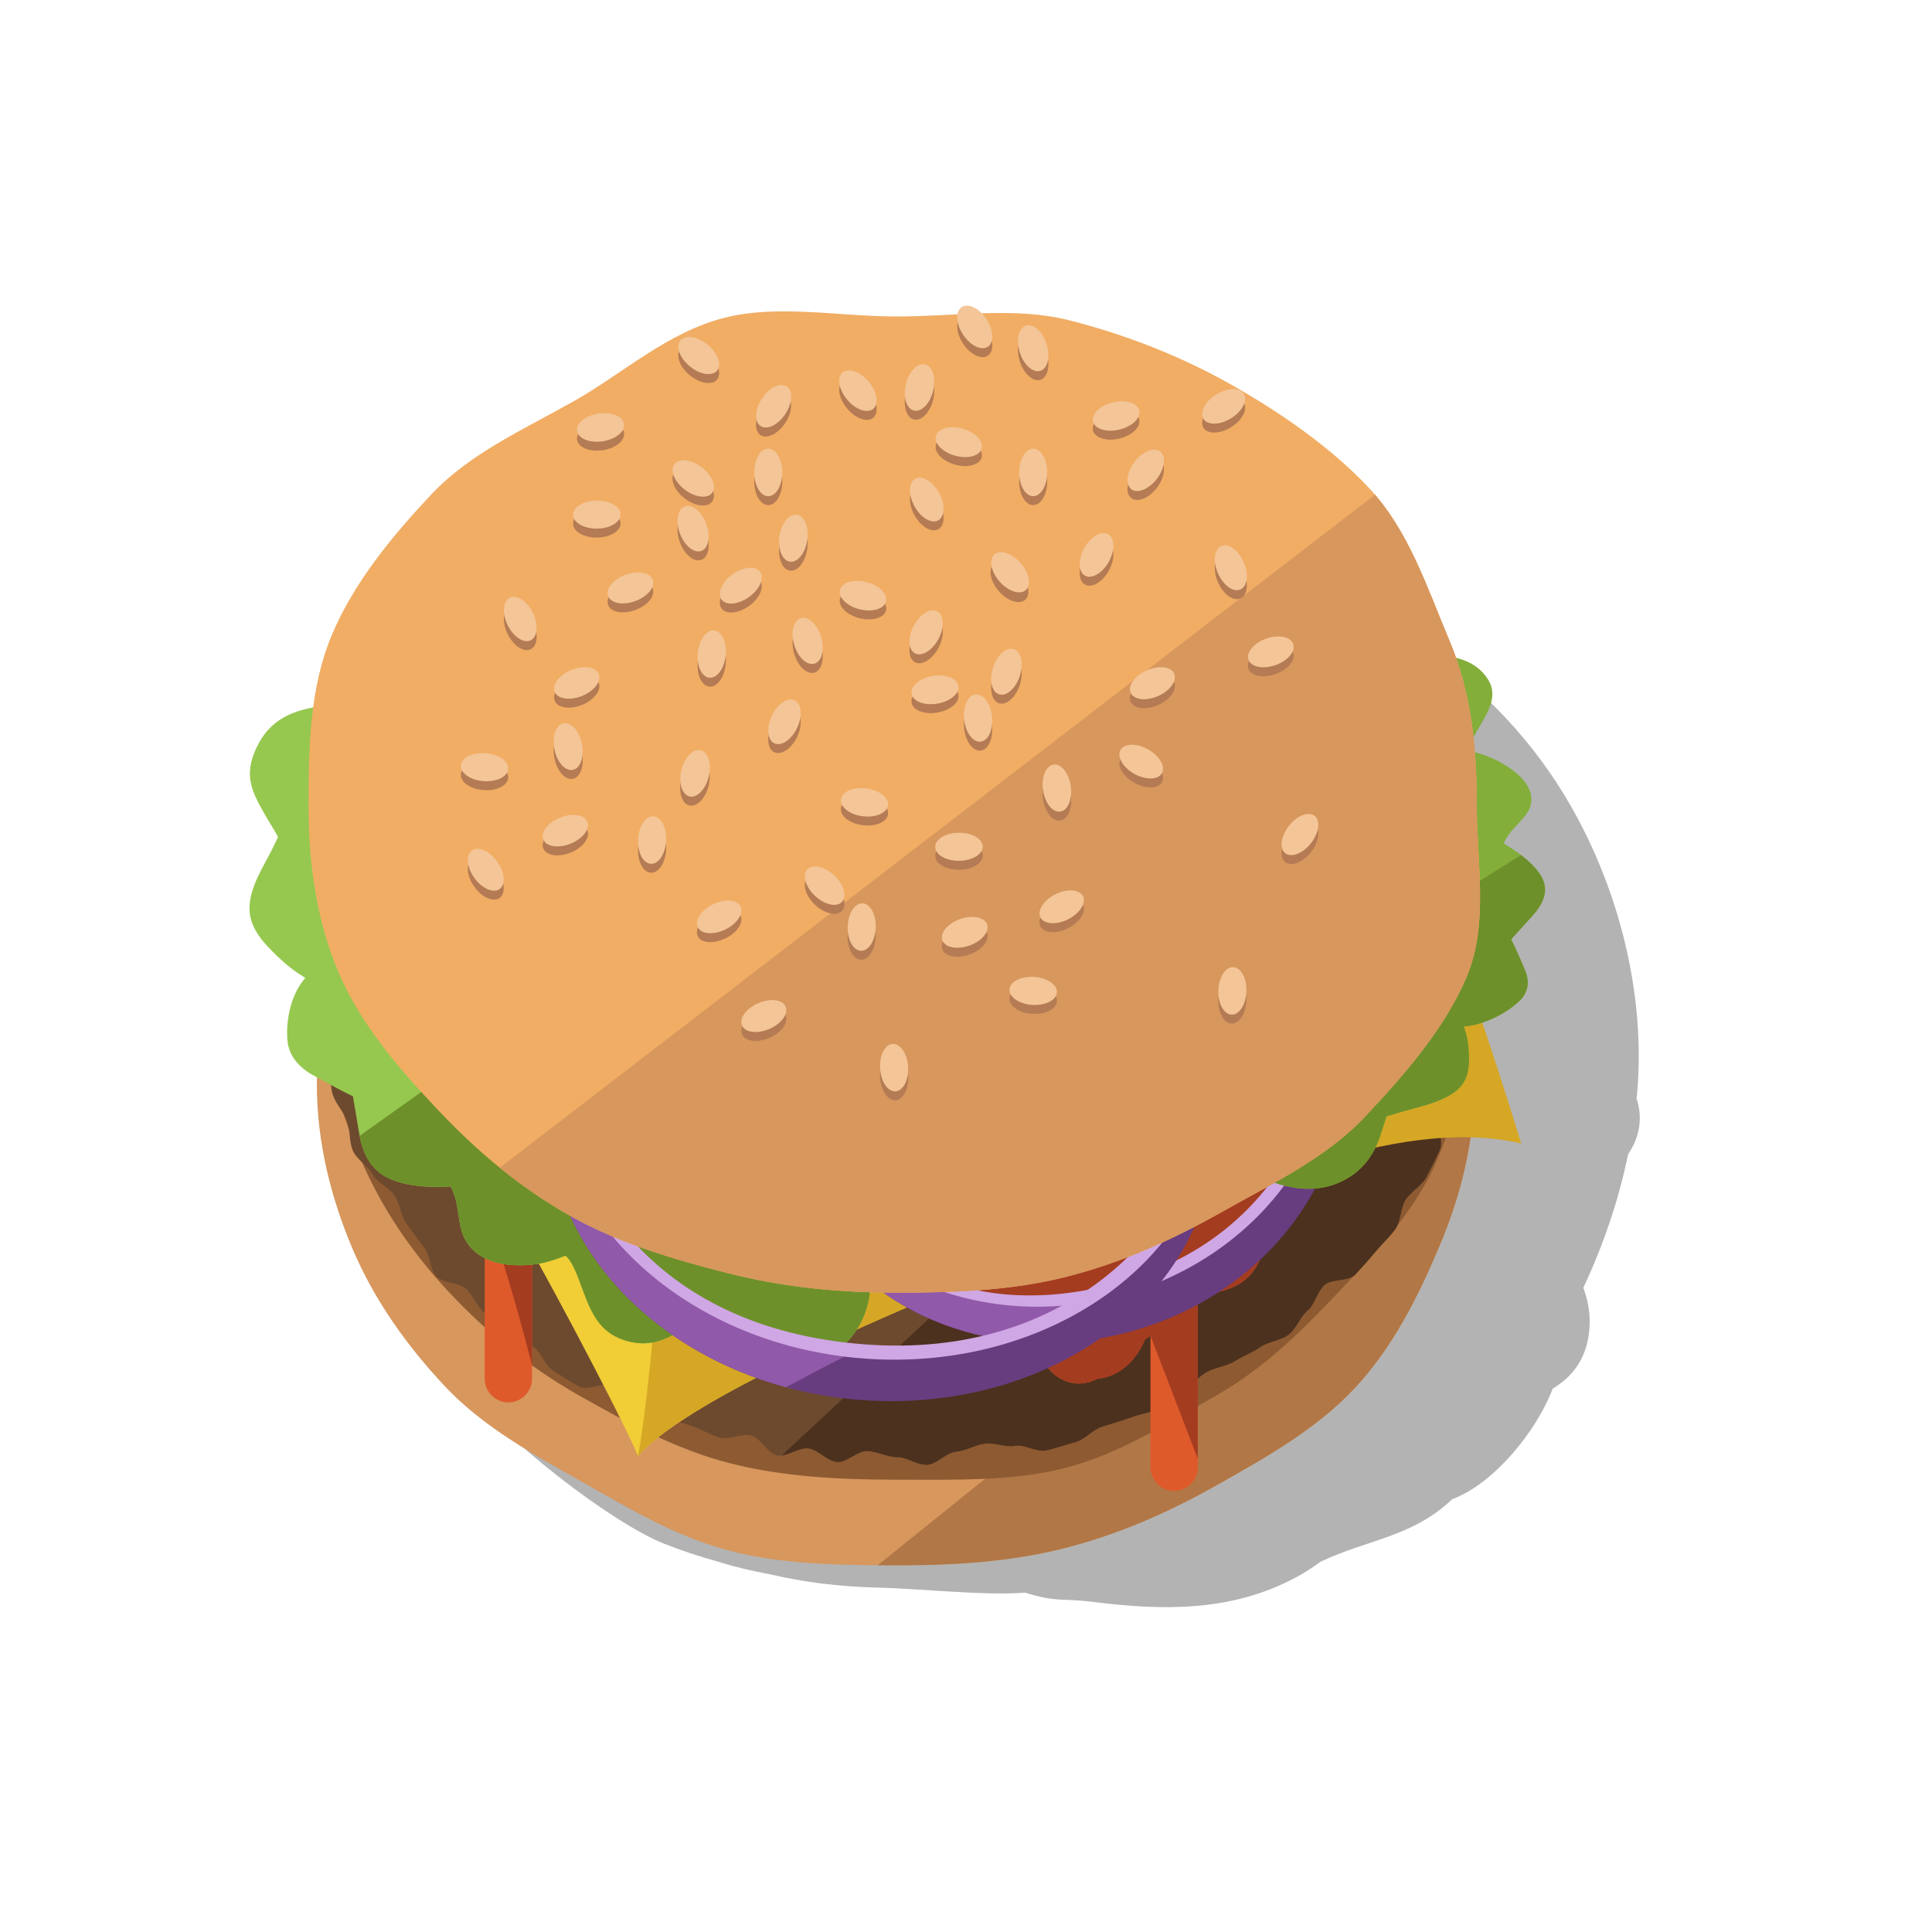 <?xml version="1.0" encoding="utf-8"?>
<!-- Generator: Adobe Illustrator 16.0.0, SVG Export Plug-In . SVG Version: 6.00 Build 0)  -->
<!DOCTYPE svg PUBLIC "-//W3C//DTD SVG 1.1//EN" "http://www.w3.org/Graphics/SVG/1.1/DTD/svg11.dtd">
<svg version="1.1" id="Ebene_1" xmlns="http://www.w3.org/2000/svg" xmlns:xlink="http://www.w3.org/1999/xlink" x="0px" y="0px"
	 width="450px" height="450px" viewBox="0 0 450 450" enable-background="new 0 0 450 450" xml:space="preserve">
<g>
	<path opacity="0.3" d="M381.327,254.525c2.242-25.719-5.908-53.507-20.173-74.319c-9.926-14.486-24.553-28.002-40.34-34.79
		c-5.854-2.518-13.119-4.829-19.303-2.197c-6.81-2.193-14.107-2.544-20.889-0.028c-6.125,2.27-10.572,9.715-8.078,16.623
		c4.316,11.952,12.715,20.475,21.098,29.31c4.168,4.396,5.76,6.135,8.707,11.204c0.539,0.927,1.063,1.928,1.574,2.958
		c-0.375,0.743-0.693,1.519-0.949,2.325c-10.053,32.037-22.096,64.861-47.336,86.229c-14.23,12.046-28.473,18.904-46.171,23.157
		c-4.591,1.103-6.492,1.428-10.521,2.086c-4.238,0.692-8.498,1.252-12.752,1.793c-8.881,1.129-17.779,2.095-26.645,3.344
		c-4.385,0.618-7.688,3-9.658,6.143c-0.506-0.325-1.004-0.658-1.502-0.992c-0.098-0.066-0.164-0.11-0.246-0.165
		c-0.131-0.116-0.301-0.265-0.558-0.479c-0.778-0.65-1.499-1.372-2.214-2.097c-0.176-0.201-0.307-0.346-0.413-0.463
		c-0.157-0.232-0.327-0.453-0.474-0.691c-3.861-5.945-11.359-8.07-17.234-4.092c-5.566,3.768-21.99-1.828-18.113,4.134
		c7.4,11.392,33.607,31.302,45.416,35.989c4.166,1.655,8.436,3.056,12.76,4.258c3.875,1.221,7.852,2.146,11.88,2.887
		c8.181,1.923,16.581,2.936,25.187,3.123c8.892,0.194,25.506,1.943,34.377,1.182c7.738,2.371,8.234,1.203,15.66,2.137
		c16.459,2.07,32.365,2.381,47.463-5.705c1.98-1.061,3.873-2.297,5.705-3.644c11.153-5.26,21.385-5.722,30.648-14.548
		c9.766-3.602,19.758-15.983,23.414-25.771c3.965-2.324,7.084-5.958,8.158-11.146c0.906-4.374,0.42-8.526-1.018-12.341
		c4.693-9.967,8.245-20.45,10.434-31.122c2.84-4.046,3.385-8.88,1.959-12.944C381.227,255.422,381.287,254.974,381.327,254.525z"/>
	<path fill="#D7975D" d="M73.805,252.641c0-13.312,4.102-25.868,9.117-37.731c4.996-11.821,13.033-21.739,22.127-31.379
		c8.689-9.211,18.841-16.55,30.482-23.108c11.007-6.2,21.597-14.901,34.573-18.167c12.229-3.078,25.669-2.303,39.087-2.303
		s26.227,1.736,38.454,4.813c12.977,3.266,25.286,7.525,36.294,13.726c11.641,6.558,21.064,15.489,29.753,24.701
		c9.094,9.641,18.126,19.325,23.122,31.147c5.014,11.863,6.607,24.99,6.607,38.302s-3.152,25.78-8.166,37.645
		c-4.997,11.821-10.875,23.669-19.969,33.31c-8.689,9.213-20.205,15.754-31.848,22.313c-11.006,6.2-22.781,11.484-35.758,14.75
		c-12.229,3.077-25.071,3.928-38.49,3.928c-13.418,0-26.434-0.158-38.662-3.235c-12.979-3.267-24.107-10.078-35.115-16.279
		c-11.641-6.559-22.996-12.861-31.686-22.073c-9.092-9.641-16.678-20.438-21.674-32.26
		C77.039,278.875,73.805,265.953,73.805,252.641z"/>
	<g>
		<defs>
			<polygon id="SVGID_1_" points="256.151,322.921 373.959,194.622 329.063,335.198 265.809,365.856 162.981,378.802 
				186.789,378.802 			"/>
		</defs>
		<clipPath id="SVGID_2_">
			<use xlink:href="#SVGID_1_"  overflow="visible"/>
		</clipPath>
		<path clip-path="url(#SVGID_2_)" fill="#B17746" d="M73.805,252.641c0-13.312,4.102-25.868,9.117-37.731
			c4.996-11.821,13.033-21.739,22.127-31.379c8.689-9.211,18.841-16.55,30.482-23.108c11.007-6.2,21.597-14.901,34.573-18.167
			c12.229-3.078,25.669-2.303,39.087-2.303s26.227,1.736,38.454,4.813c12.977,3.266,25.286,7.525,36.294,13.726
			c11.641,6.558,21.064,15.489,29.753,24.701c9.094,9.641,18.126,19.325,23.122,31.147c5.014,11.863,6.607,24.99,6.607,38.302
			s-3.152,25.78-8.166,37.645c-4.997,11.821-10.875,23.669-19.969,33.31c-8.689,9.213-20.205,15.754-31.848,22.313
			c-11.006,6.2-22.781,11.484-35.758,14.75c-12.229,3.077-25.071,3.928-38.49,3.928c-13.418,0-26.434-0.158-38.662-3.235
			c-12.979-3.267-24.107-10.078-35.115-16.279c-11.641-6.559-22.996-12.861-31.686-22.073c-9.092-9.641-16.678-20.438-21.674-32.26
			C77.039,278.875,73.805,265.953,73.805,252.641z"/>
	</g>
	<path fill="#8D5A32" d="M75.35,232.131c0-13.234,3.402-25.567,8.387-37.361c4.969-11.752,11.511-22.797,20.55-32.381
		c8.639-9.158,18.071-18.536,29.646-25.056c10.943-6.165,23.524-10.518,36.426-13.765c12.158-3.06,25.223-4.09,38.563-4.09
		s26.201,1.835,38.357,4.895c12.902,3.247,26.049,6.152,36.992,12.317c11.574,6.52,20.65,16.536,29.287,25.694
		c9.041,9.584,16.457,20.262,21.424,32.015c4.984,11.795,7.023,24.5,7.023,37.733c0,13.234-2.129,25.902-7.113,37.697
		c-4.967,11.752-13.705,21.135-22.744,30.719c-8.639,9.158-17.621,18.166-29.195,24.686c-10.941,6.165-22.244,13.5-35.146,16.746
		c-12.158,3.06-25.545,2.672-38.885,2.672s-26.453-0.7-38.611-3.76c-12.902-3.246-24.391-9.646-35.334-15.811
		c-11.574-6.52-21.441-14.621-30.078-23.779c-9.041-9.585-16.135-20.078-21.104-31.832C78.809,257.675,75.35,245.365,75.35,232.131z
		"/>
	<g>
		<path fill="#6D4A2E" d="M74.948,227.011c0-2.322,1.291-4.557,1.457-6.845c0.166-2.313-2.285-4.928-1.954-7.201
			c0.333-2.291,1.808-4.457,2.302-6.703c0.496-2.259,3.379-3.86,4.033-6.069c0.656-2.214-0.955-5.151-0.146-7.312
			s0.591-4.85,1.548-6.952c0.955-2.097,3.918-3.27,5.015-5.305c1.093-2.026,3.308-3.347,4.538-5.307
			c1.221-1.949,2.705-3.614,4.057-5.494c1.342-1.867,1.379-4.678,2.844-6.472c1.453-1.78,1.773-4.621,3.344-6.325
			c1.557-1.69,5.391-1.175,7.059-2.786c1.65-1.597,2.627-3.866,4.381-5.382c1.738-1.501,4.381-1.809,6.216-3.227
			c1.817-1.404,1.671-5.49,3.577-6.809c1.889-1.306,4.289-1.953,6.262-3.172c1.953-1.207,4.586-1.278,6.618-2.396
			c2.012-1.107,4.243-1.729,6.327-2.745c2.064-1.006,4.012-2.19,6.143-3.105c2.109-0.905,4.121-2.007,6.295-2.819
			c2.148-0.804,4.111-2.164,6.318-2.874c2.186-0.702,4.707-0.24,6.945-0.848c2.215-0.601,4.287-1.699,6.551-2.204
			c2.24-0.5,4.204-2.533,6.488-2.936c2.262-0.398,4.887,1.489,7.188,1.188c2.275-0.298,4.383-2.136,6.695-2.335
			c2.287-0.198,4.602-0.562,6.921-0.662c2.292-0.098,4.63,2.134,6.952,2.134c2.321,0,4.59-0.648,6.881-0.55
			c2.32,0.1,4.783-2.056,7.07-1.858c2.313,0.2,4.746-0.141,7.021,0.157c2.301,0.301,4.359,2.429,6.621,2.828
			c2.285,0.403,4.787-0.169,7.029,0.331c2.264,0.505,4.742,0.402,6.957,1.003c2.24,0.607,4.162,2.465,6.349,3.167
			c2.208,0.709,3.911,2.841,6.062,3.645c2.174,0.812,4.297,1.626,6.407,2.532c2.132,0.915,4.2,1.86,6.265,2.866
			c2.084,1.017,4.711,0.96,6.722,2.067c2.032,1.118,3.293,3.522,5.245,4.729c1.975,1.219,5.42,0.213,7.309,1.52
			c1.907,1.319,3.758,2.86,5.574,4.264c1.834,1.418,1.615,5.344,3.352,6.845c1.756,1.516,4.584,1.793,6.234,3.39
			c1.666,1.611,3.132,3.418,4.689,5.107c1.568,1.704,2.827,3.657,4.281,5.438c1.465,1.793,4.215,2.635,5.557,4.501
			c1.352,1.879,1.563,4.572,2.783,6.521c1.229,1.959,3.061,3.595,4.156,5.621c1.095,2.034,1.975,4.228,2.928,6.325
			c0.958,2.102,1.965,4.232,2.773,6.392s-1.066,5.173-0.412,7.388c0.655,2.208,5.18,3.428,5.677,5.686
			c0.493,2.247,0.655,4.704,0.987,6.995c0.331,2.273-1.04,4.813-0.875,7.126c0.166,2.288-1.619,4.604-1.619,6.926
			c0,2.323,0.83,4.57,0.664,6.859c-0.166,2.313,0.627,4.699,0.295,6.973c-0.332,2.291,0.937,4.948,0.441,7.195
			c-0.495,2.259-1.955,4.378-2.609,6.587c-0.655,2.214-3.412,3.727-4.221,5.887c-0.807,2.16,0.759,5.327-0.199,7.429
			c-0.955,2.097-2.035,4.259-3.13,6.292c-1.094,2.027-3.601,3.301-4.829,5.262c-1.223,1.949-1.029,4.935-2.38,6.814
			c-1.343,1.866-3.188,3.488-4.653,5.281c-1.455,1.779-3.057,3.557-4.627,5.26c-1.557,1.689-5.623,0.918-7.289,2.529
			c-1.65,1.597-2.131,4.393-3.885,5.908c-1.738,1.501-2.57,4.168-4.403,5.586c-1.817,1.404-4.608,1.537-6.515,2.855
			c-1.887,1.307-4.082,2.113-6.053,3.332c-1.953,1.207-4.445,1.375-6.477,2.494c-2.012,1.106-3.451,3.197-5.535,4.213
			c-2.064,1.007-3.482,3.461-5.613,4.375c-2.109,0.905-4.49,1.242-6.664,2.054c-2.15,0.804-4.398,1.396-6.605,2.106
			c-2.186,0.701-3.961,2.988-6.199,3.596c-2.216,0.601-4.48,1.424-6.744,1.928c-2.24,0.5-5.025-1.471-7.311-1.068
			c-2.26,0.398-4.727-0.809-7.027-0.508c-2.275,0.299-4.385,1.678-6.695,1.877c-2.287,0.199-4.443,2.942-6.762,3.042
			c-2.293,0.099-4.676-1.788-6.998-1.788s-4.566-1.316-6.859-1.414c-2.318-0.1-4.816,2.747-7.104,2.549
			c-2.313-0.199-4.359-2.861-6.635-3.159c-2.302-0.301-5.02,2.044-7.279,1.646c-2.285-0.403-3.896-4.17-6.137-4.67
			c-2.264-0.505-5.023,1.119-7.238,0.518c-2.24-0.607-4.254-1.99-6.439-2.693c-2.209-0.709-4.424-1.367-6.575-2.171
			c-2.173-0.812-4.817-0.508-6.927-1.413c-2.131-0.914-2.86-4.831-4.924-5.838c-2.086-1.016-5.908,1.341-7.919,0.234
			c-2.032-1.119-4.03-2.459-5.983-3.666c-1.973-1.219-2.76-4.301-4.646-5.606c-1.908-1.319-2.787-3.921-4.604-5.325
			c-1.835-1.419-5.058-1.055-6.796-2.557c-1.754-1.516-2.596-3.995-4.246-5.592c-1.666-1.611-5.408-1.232-6.965-2.922
			c-1.57-1.704-1.391-4.985-2.846-6.766c-1.465-1.793-2.767-3.682-4.109-5.548c-1.352-1.88-1.49-4.488-2.713-6.437
			c-1.229-1.961-4.047-2.936-5.139-4.962c-1.098-2.034-3.662-3.42-4.616-5.517c-0.958-2.102-0.589-4.845-1.397-7.004
			c-0.809-2.16-2.709-4.043-3.365-6.256c-0.653-2.209-0.244-4.789-0.741-7.047c-0.493-2.246-0.405-4.64-0.737-6.932
			c-0.33-2.272,0.914-4.688,0.748-7.001C76.563,231.547,74.948,229.334,74.948,227.011z"/>
		<path fill="#4C311E" d="M182.084,339.01c2.021-0.256,4.279-1.909,6.238-1.653c2.275,0.298,4.322,2.96,6.635,3.159
			c2.287,0.198,4.785-2.648,7.104-2.549c2.293,0.098,4.537,1.414,6.859,1.414s4.705,1.887,6.998,1.788
			c2.318-0.1,4.475-2.843,6.762-3.042c2.311-0.199,4.42-1.578,6.695-1.877c2.301-0.301,4.768,0.906,7.027,0.508
			c2.285-0.402,5.07,1.568,7.311,1.068c2.264-0.504,4.528-1.327,6.744-1.928c2.238-0.607,4.014-2.895,6.199-3.596
			c2.207-0.711,4.455-1.303,6.605-2.106c2.174-0.812,4.555-1.148,6.664-2.054c2.131-0.914,3.549-3.368,5.613-4.375
			c2.084-1.016,3.523-3.106,5.535-4.213c2.031-1.119,4.523-1.287,6.477-2.494c1.971-1.219,4.166-2.025,6.053-3.332
			c1.906-1.318,4.697-1.451,6.515-2.855c1.833-1.418,2.665-4.085,4.403-5.586c1.754-1.516,2.234-4.312,3.885-5.908
			c1.666-1.611,5.732-0.84,7.289-2.529c1.57-1.703,3.172-3.48,4.627-5.26c1.465-1.793,3.311-3.415,4.653-5.281
			c1.351-1.88,1.157-4.865,2.38-6.814c1.229-1.961,3.735-3.234,4.829-5.262c1.095-2.033,2.175-4.195,3.13-6.292
			c0.958-2.102-0.607-5.269,0.199-7.429c0.809-2.16,3.565-3.673,4.221-5.887c0.654-2.209,2.114-4.328,2.609-6.587
			c0.495-2.247-0.773-4.904-0.441-7.195c0.332-2.273-0.461-4.66-0.295-6.973c0.166-2.289-0.664-4.536-0.664-6.859
			c0-2.322,1.785-4.638,1.619-6.926c-0.165-2.313,1.206-4.853,0.875-7.126c-0.332-2.291-0.494-4.748-0.987-6.995
			c-0.497-2.258-5.021-3.478-5.677-5.686c-0.398-1.356,0.146-3.011,0.446-4.587C294.692,234.29,220.039,303.668,182.084,339.01z"/>
	</g>
	<path fill="#F1CD36" d="M89.971,234.922c7.738,12.552,21.046,34.827,28.365,46.814c6.063,9.926,25.699,46.685,30.277,57.403
		c18.893-21.85,136.342-63.789,156.102-71.084c0,0,5.504-107.848-12.52-117.445"/>
	<path fill="#D5A725" d="M155.168,227.517c7.738,12.553-10.598,5.724-3.277,17.711c6.063,9.926,0,76.403-3.277,93.911
		c18.893-21.85,136.342-63.789,156.102-71.084c0,0,5.504-107.848-12.52-117.445"/>
	<path fill="#D5A725" d="M89.971,234.922c7.738,12.552,67.156-19.896,74.476-7.909c6.062,9.926,108.438,45.059,113.017,55.777
		c7.076-2.995,46.938-23.462,76.858-16.453c0,0-34.138-112.634-52.163-122.231"/>
	<path fill="#DF5A2B" d="M123.916,321.131c0,3.042-2.466,5.509-5.508,5.509l0,0c-3.043,0-5.508-2.467-5.508-5.509v-68.022
		c0-3.042,2.465-5.509,5.508-5.509l0,0c3.042,0,5.508,2.467,5.508,5.509V321.131z"/>
	<path fill="#A43C20" d="M117.332,294.517c2.393,7.747,4.574,15.592,6.584,23.462v-64.871c0-3.042-2.466-5.509-5.508-5.509
		c-3.043,0-5.508,2.467-5.508,5.509v25.891C114.231,284.208,115.744,289.372,117.332,294.517z"/>
	<g>
		<path fill="#DF5A2B" d="M293.733,275.072c-0.15-2.838-1.762-5.5-4.988-6.002c-2.36-0.367-4.689-0.475-6.967-0.332
			c-0.236-0.184-0.48-0.364-0.742-0.527c-0.043-0.027-0.088-0.049-0.133-0.075c-0.463-0.408-0.986-0.788-1.59-1.127
			c-6.141-3.451-13.32-0.865-17.557,4.176c-2.6,2.126-4.753,4.773-6.103,7.601c-0.642,0.065-1.276,0.118-1.937,0.208
			c-1.068,0.146-2.147,0.297-3.232,0.452c-1.406-0.925-3.008-1.562-4.732-1.798c-1.055-0.145-2.074-0.162-3.063-0.088
			c-2.115-4.377-9.203-6.357-12.549-0.891c-0.516,0.843-0.984,1.771-1.402,2.756c-3.348,1.155-6.43,3.072-8.766,5.514
			c-6.998,7.312-4.557,18.324,3.354,23.74c2.168,1.485,4.58,2.213,7.062,2.399c2.181,0.956,4.567,1.288,6.996,1.17
			c1.265,2.082,3.204,3.484,5.45,4.282c0.021,0.048,0.039,0.095,0.059,0.143c1.484,3.292,5.072,5.758,8.734,5.569
			c1.475-0.076,2.758-0.463,3.881-1.074c5.25-0.521,9.156-4.293,11.184-9.207c0.445-0.247,0.869-0.541,1.27-0.874v30.667
			c0,3.042,2.467,5.509,5.51,5.509c3.041,0,5.508-2.467,5.508-5.509v-39.086c0.021-0.004,0.043-0.006,0.064-0.011
			c1.287-0.274,2.576-0.83,3.801-1.582c2.105-0.353,4.107-1.05,5.701-1.969c3.213-1.853,5.353-5.472,5.914-9.249
			c0.244-0.422,0.48-0.851,0.688-1.311C297.379,283.577,296.614,278.283,293.733,275.072z"/>
		<path fill="#A43C20" d="M293.733,275.072c-0.15-2.838-1.762-5.5-4.988-6.002c-2.36-0.367-4.689-0.475-6.967-0.332
			c-0.236-0.184-0.48-0.364-0.742-0.527c-0.043-0.027-0.088-0.049-0.133-0.075c-0.463-0.408-0.986-0.788-1.59-1.127
			c-6.141-3.451-13.32-0.865-17.557,4.176c-2.6,2.126-4.753,4.773-6.103,7.601c-0.642,0.065-1.276,0.118-1.937,0.208
			c-1.068,0.146-2.147,0.297-3.232,0.452c-1.406-0.925-3.008-1.562-4.732-1.798c-1.055-0.145-2.074-0.162-3.063-0.088
			c-2.115-4.377-9.203-6.357-12.549-0.891c-0.516,0.843-0.984,1.771-1.402,2.756c-3.348,1.155-6.43,3.072-8.766,5.514
			c-6.998,7.312-4.557,18.324,3.354,23.74c2.168,1.485,4.58,2.213,7.062,2.399c2.181,0.956,4.567,1.288,6.996,1.17
			c1.265,2.082,3.204,3.484,5.45,4.282c0.021,0.048,0.039,0.095,0.059,0.143c1.484,3.292,5.072,5.758,8.734,5.569
			c1.475-0.076,2.758-0.463,3.881-1.074c5.25-0.521,9.156-4.293,11.184-9.207c0.445-0.247,0.869-0.541,1.27-0.874l11.018,28.688
			v-37.106c0.021-0.004,0.043-0.006,0.064-0.011c1.287-0.274,2.576-0.83,3.801-1.582c2.105-0.353,4.107-1.05,5.701-1.969
			c3.213-1.853,5.353-5.472,5.914-9.249c0.244-0.422,0.48-0.851,0.688-1.311C297.379,283.577,296.614,278.283,293.733,275.072z"/>
	</g>
	<g>
		<path fill="#683D7F" d="M260.787,301.239c-33.154,9.047-66.486-6.068-76.881-34.005c0.27,1.51,0.605,3.018,1.016,4.52
			c8.385,30.731,43.441,47.928,78.301,38.415c34.861-9.512,56.322-42.131,47.938-72.861c-0.41-1.503-0.887-2.972-1.422-4.409
			C314.975,262.243,293.942,292.193,260.787,301.239z"/>
		<path fill="#9159A9" d="M248.42,312.642c1.484-1.73,2.973-3.455,4.473-5.171c1.594-1.824,3.195-3.645,4.803-5.457
			c-32.113,7.321-63.717-7.711-73.789-34.78c0.27,1.51,0.605,3.018,1.016,4.52C192.115,298.115,218.936,314.517,248.42,312.642z"/>
		<path fill="#CFA7E4" d="M260.139,298.867c-40.982,11.183-68.137-12.123-78.533-40.06c0.27,1.509,0.607,3.017,1.018,4.521
			c8.385,30.729,43.439,47.925,78.3,38.412c34.86-9.511,56.323-42.131,47.938-72.859c-0.411-1.504-0.889-2.974-1.422-4.41
			C312.675,253.815,298.994,288.264,260.139,298.867z"/>
	</g>
	<g>
		<path fill="#96C84F" d="M203.959,286.015c-1.582-2.958-4.283-4.249-7.578-3.926c-0.684,0.066-1.368,0.078-2.055,0.067
			c-1.281-2.83-4.475-4.854-7.631-4.1c-1.92,0.458-3.855,0.693-5.798,0.765c-0.515-0.361-1.103-0.648-1.772-0.831
			c-5.805-1.576-11.699-2.775-17.547-4.173c-9.088-6.177-17.445-13.693-28.484-15.384c-0.996-0.916-1.955-1.856-2.857-2.835
			c-2.063-2.982-4.052-5.942-6.141-8.508c-1.148-1.408-2.613-2.132-4.135-2.335c-4.08-5.015-8.188-9.964-11.852-15.207
			c-2.496-4.539-4.893-9.172-7.732-13.455c-0.326-0.74-0.644-1.486-0.943-2.246c-5.652-14.329-3.955-30.244-9.838-44.553
			c-0.048-0.116-0.105-0.221-0.158-0.331c1.305-3.983,3.805-4.872-1.502-4.812c-9.42,0.106-22.033-1.209-27.537,8.727
			c-3.914,7.069-1.914,11.069,0.805,15.991c1.135,2.054,2.449,4.004,3.553,6.075c-0.274,0.519-1.063,2.256-1.297,2.724
			c-2.07,4.148-4.926,8.338-5.32,13.088c-0.43,5.169,3.268,8.923,6.699,12.199c1.992,1.903,3.918,3.384,6.259,4.812
			c0.009,0.006,0.015,0.01,0.022,0.015c-3.299,3.657-4.602,9.772-4.16,14.63c0.338,3.704,2.895,6.336,5.991,8.044
			c2.182,1.203,4.374,2.391,6.575,3.558c0.879,0.466,1.775,0.893,2.67,1.324c0.105,0.57,0.201,1.146,0.297,1.714
			c0.398,2.341,0.801,4.681,1.188,7.022c0.749,4.525,2.668,8.486,7.039,10.456c3.945,1.779,8.983,2.046,13.25,1.877
			c0.342-0.014,0.682-0.03,1.021-0.046c0.369,0.81,0.723,1.646,0.973,2.449c1.186,3.827,0.619,7.871,3.242,11.234
			c3.494,4.479,9.703,5.044,14.979,4.487c2.632-0.276,5.095-1.121,7.546-2.066c1.025,0.919,1.711,2.28,2.191,3.35
			c2.693,6.013,3.689,13.4,10.768,16.084c7.041,2.669,12.49-0.416,17.535-5.168c0.617-0.582,1.156-1.042,1.834-1.424
			c0.238-0.021,0.63,0,0.963,0.312c2.242,2.104,3.828,4.904,5.824,7.231c11.795,13.759,32.492,2.075,31.817-14.443
			c1.427-1.168,2.386-2.942,2.827-4.932C206.076,290.848,205.186,288.31,203.959,286.015z"/>
		<path fill="#83AE3A" d="M286.828,143.774c-0.904,2.368,0.121,4.364,2.674,5.767c0.531,0.291,1.022,0.613,1.5,0.948
			c-1.031,2.154-0.156,4.785,2.594,5.887c1.672,0.67,3.201,1.469,4.624,2.361c0.116,0.443,0.336,0.881,0.687,1.302
			c3.027,3.638,6.375,7.115,9.557,10.676c2.201,7.715,2.969,15.81,9.621,22.019c0.078,0.976,0.114,1.948,0.082,2.911
			c-0.584,2.612-1.201,5.175-1.48,7.572c-0.152,1.316,0.389,2.412,1.328,3.252c-0.547,4.683-1.029,9.344-2.025,13.953
			c-1.342,3.666-2.818,7.334-3.74,11.027c-0.275,0.56-0.563,1.118-0.871,1.673c-5.811,10.507-17.906,18.354-23.541,28.96
			c-0.043,0.086-0.074,0.17-0.113,0.256c-3.65,1.541-5.725,4.971-1.928,7.479c6.736,4.457,17.258,9.953,26.779,5.311
			c4.842-2.361,7.307-6.113,8.752-10.094c0.603-1.662,1.008-3.354,1.645-5.012c0.551-0.148,2.298-0.715,2.781-0.859
			c4.305-1.264,9.194-2.176,12.725-4.572c3.844-2.607,3.797-6.422,3.611-9.848c-0.106-1.991-0.455-3.719-1.134-5.618
			c-0.003-0.006-0.003-0.01-0.007-0.019c4.84-0.408,9.947-3.112,12.959-5.968c2.297-2.178,2.291-4.834,1.27-7.248
			c-0.719-1.698-1.459-3.395-2.217-5.086c-0.305-0.673-0.645-1.334-0.983-1.999c0.315-0.361,0.643-0.718,0.962-1.075
			c1.321-1.464,2.639-2.931,3.969-4.39c2.568-2.822,3.92-5.896,2.178-9.062c-1.572-2.86-4.955-5.418-8.09-7.371
			c-0.252-0.156-0.504-0.31-0.754-0.464c0.293-0.619,0.615-1.242,0.99-1.799c1.779-2.652,4.949-4.58,5.396-7.668
			c0.593-4.112-3.414-7.393-7.526-9.618c-2.053-1.11-4.374-1.831-6.755-2.491c-0.096-0.992,0.35-2.061,0.744-2.873
			c2.21-4.563,6.561-9.06,3.392-13.912c-3.155-4.826-9.122-5.757-15.946-5.588c-0.833,0.021-1.529,0.014-2.271-0.104
			c-0.181-0.102-0.446-0.301-0.468-0.63c-0.146-2.219,0.648-4.503,0.83-6.726c1.074-13.138-21.568-16.697-32.398-7.384
			c-1.81-0.047-3.701,0.459-5.377,1.33C288.639,140.131,287.531,141.937,286.828,143.774z"/>
		<path fill="#6E902A" d="M355.176,225.89c-0.719-1.698-1.459-3.395-2.217-5.086c-0.305-0.673-0.645-1.334-0.983-1.999
			c0.315-0.361,0.643-0.718,0.962-1.075c1.321-1.464,2.639-2.931,3.969-4.39c2.568-2.822,3.92-5.896,2.178-9.062
			c-1.025-1.863-2.819-3.595-4.812-5.118l-39.597,24.809c-0.92,2.487-1.803,4.978-2.428,7.48c-0.275,0.56-0.563,1.118-0.871,1.673
			c-5.811,10.507-17.906,18.354-23.541,28.96c-0.043,0.086-0.074,0.17-0.113,0.256c-3.65,1.541-5.725,4.971-1.928,7.479
			c6.736,4.457,17.258,9.953,26.779,5.311c4.842-2.361,7.307-6.113,8.752-10.094c0.603-1.662,1.008-3.354,1.645-5.012
			c0.551-0.148,2.298-0.715,2.781-0.859c4.305-1.264,9.194-2.176,12.725-4.572c3.844-2.607,3.797-6.422,3.611-9.848
			c-0.106-1.991-0.455-3.719-1.134-5.618c-0.003-0.006-0.003-0.01-0.007-0.019c4.84-0.408,9.947-3.112,12.959-5.968
			C356.203,230.961,356.198,228.304,355.176,225.89z"/>
		<path fill="#6E902A" d="M202.663,298.407c1.427-1.168,2.386-2.942,2.827-4.932c0.586-2.627-0.305-5.165-1.531-7.46
			c-1.582-2.958-4.283-4.249-7.578-3.926c-0.684,0.066-1.368,0.078-2.055,0.067c-1.281-2.83-4.475-4.854-7.631-4.1
			c-1.92,0.458-3.855,0.693-5.798,0.765c-0.515-0.361-1.103-0.648-1.772-0.831c-5.805-1.576-11.699-2.775-17.547-4.173
			c-9.088-6.177-17.445-13.693-28.484-15.384c-0.996-0.916-1.955-1.856-2.857-2.835c-2.063-2.982-4.052-5.942-6.141-8.508
			c-1.148-1.408-2.613-2.132-4.135-2.335c-1.021-1.255-2.043-2.505-3.061-3.758l-33.133,23.557c0.805,4.323,2.736,8.075,6.951,9.975
			c3.945,1.779,8.983,2.046,13.25,1.877c0.342-0.014,0.682-0.03,1.021-0.046c0.369,0.81,0.723,1.646,0.973,2.449
			c1.186,3.827,0.619,7.871,3.242,11.234c3.494,4.479,9.703,5.044,14.979,4.487c2.632-0.276,5.095-1.121,7.546-2.066
			c1.025,0.919,1.711,2.28,2.191,3.35c2.693,6.013,3.689,13.4,10.768,16.084c7.041,2.669,12.49-0.416,17.535-5.168
			c0.617-0.582,1.156-1.042,1.834-1.424c0.238-0.021,0.63,0,0.963,0.312c2.242,2.104,3.828,4.904,5.824,7.231
			C182.641,326.609,203.338,314.926,202.663,298.407z"/>
	</g>
	<g>
		<path fill="#683D7F" d="M201.34,315.857c-40.61-3.018-71.986-31.314-72.707-64.375c-0.289,1.676-0.502,3.377-0.629,5.098
			c-2.617,35.22,29.876,66.339,72.574,69.511c42.699,3.173,79.436-22.802,82.053-58.021c0.127-1.723,0.17-3.435,0.133-5.135
			C277.164,295.525,241.95,318.875,201.34,315.857z"/>
		<path fill="#9159A9" d="M183.059,323.11c2.334-1.248,4.674-2.488,7.02-3.716c2.496-1.306,4.996-2.602,7.502-3.891
			c-38.772-4.426-68.248-31.989-68.947-64.021c-0.289,1.676-0.502,3.377-0.629,5.098
			C125.758,286.792,149.352,313.986,183.059,323.11z"/>
		<path fill="#CFA7E4" d="M201.541,313.138c-50.199-3.729-71.471-38.256-72.191-71.314c-0.289,1.676-0.5,3.376-0.629,5.098
			c-2.616,35.219,29.877,66.337,72.576,69.511c42.699,3.173,79.434-22.802,82.052-58.021c0.128-1.723,0.169-3.436,0.132-5.135
			C277.881,285.867,249.133,316.674,201.541,313.138z"/>
	</g>
	<g>
		<path fill="#F1AD64" d="M343.973,187.396c0,13.638,2.801,27.919-2.337,40.073c-5.119,12.109-14.534,22.905-23.849,32.782
			c-8.9,9.438-21.248,15.311-33.174,22.029c-11.275,6.352-23.123,11.805-36.418,15.15c-12.529,3.154-25.527,3.66-39.275,3.66
			s-26.543-1.314-39.071-4.467c-13.296-3.346-25.839-7.117-37.115-13.469c-11.927-6.721-21.886-15.256-30.787-24.693
			c-9.317-9.877-18.024-19.981-23.144-32.093c-5.137-12.155-6.949-25.335-6.949-38.973s0.338-27.442,5.475-39.596
			c5.119-12.111,13.937-22.881,23.254-32.758c8.9-9.438,21.215-14.925,33.143-21.644c11.275-6.352,21.778-16.05,35.074-19.396
			c12.529-3.153,26.373-0.289,40.121-0.289c13.746,0,27.449-2.302,39.979,0.851c13.295,3.346,26.207,8.456,37.484,14.808
			c11.926,6.719,23.516,14.777,32.418,24.215c9.314,9.877,13.622,23.356,18.742,35.468
			C342.681,161.208,343.973,173.758,343.973,187.396z"/>
		<g>
			<g>
				<defs>
					<path id="SVGID_3_" d="M98.41,285.844L342.976,97.766c0,0,50.111,175.374-41.308,205.649
						c-83.064,27.51-143.676,41.27-143.676,41.27"/>
				</defs>
				<clipPath id="SVGID_4_">
					<use xlink:href="#SVGID_3_"  overflow="visible"/>
				</clipPath>
				<path clip-path="url(#SVGID_4_)" fill="#D7975D" d="M343.973,187.396c0,13.638,2.801,27.919-2.337,40.073
					c-5.119,12.109-14.534,22.905-23.849,32.782c-8.9,9.438-21.248,15.311-33.174,22.029c-11.275,6.352-23.123,11.805-36.418,15.15
					c-12.529,3.154-25.527,3.66-39.275,3.66s-26.543-1.314-39.071-4.467c-13.296-3.346-25.839-7.117-37.115-13.469
					c-11.927-6.721-21.886-15.256-30.787-24.693c-9.317-9.877-18.024-19.981-23.144-32.093c-5.137-12.155-6.949-25.335-6.949-38.973
					s0.338-27.442,5.475-39.596c5.119-12.111,13.937-22.881,23.254-32.758c8.9-9.438,21.215-14.925,33.143-21.644
					c11.275-6.352,21.778-16.05,35.074-19.396c12.529-3.153,26.373-0.289,40.121-0.289c13.746,0,27.449-2.302,39.979,0.851
					c13.295,3.346,26.207,8.456,37.484,14.808c11.926,6.719,23.516,14.777,32.418,24.215c9.314,9.877,13.622,23.356,18.742,35.468
					C342.681,161.208,343.973,173.758,343.973,187.396z"/>
			</g>
		</g>
		<g>
			<path fill="#B47B54" d="M145.723,135.946c2.869-1.046,5.697-0.52,6.318,1.176c0.617,1.697-1.207,3.92-4.08,4.967
				c-2.867,1.046-5.697,0.519-6.314-1.177C141.026,139.215,142.854,136.991,145.723,135.946z"/>
			
				<ellipse transform="matrix(-0.898 0.44 -0.44 -0.898 294.352 224.192)" fill="#B47B54" cx="121.211" cy="146.187" rx="3.271" ry="5.532"/>
			<path fill="#B47B54" d="M164.498,124.069c1.07,2.863,0.564,5.694-1.125,6.325c-1.695,0.632-3.93-1.175-5-4.038
				c-1.069-2.861-0.564-5.693,1.127-6.325C161.19,119.399,163.429,121.207,164.498,124.069z"/>
			
				<ellipse transform="matrix(0.607 -0.795 0.795 0.607 -26.809 172.902)" fill="#B47B54" cx="161.436" cy="113.56" rx="3.269" ry="5.531"/>
			<ellipse fill="#B47B54" cx="178.94" cy="112.121" rx="3.27" ry="5.532"/>
			<path fill="#B47B54" d="M202.324,90.964c1.973,2.335,2.451,5.171,1.07,6.336c-1.375,1.165-4.094,0.217-6.064-2.119
				c-1.971-2.334-2.449-5.17-1.07-6.335C197.641,87.682,200.354,88.631,202.324,90.964z"/>
			<path fill="#B47B54" d="M170.641,135.832c2.488-1.777,5.352-2.024,6.404-0.555c1.049,1.47-0.116,4.1-2.605,5.875
				c-2.484,1.775-5.348,2.023-6.4,0.553C166.99,140.237,168.156,137.607,170.641,135.832z"/>
			<path fill="#B47B54" d="M181.553,126.966c0.439-3.023,2.247-5.262,4.033-5.001c1.785,0.261,2.877,2.922,2.432,5.947
				c-0.439,3.021-2.246,5.261-4.032,5C182.199,132.65,181.109,129.988,181.553,126.966z"/>
			<path fill="#B47B54" d="M138.99,118.675c3.058-0.021,5.541,1.424,5.555,3.229c0.014,1.806-2.449,3.287-5.508,3.308
				c-3.055,0.021-5.543-1.424-5.555-3.229C133.469,120.177,135.936,118.697,138.99,118.675z"/>
			<path fill="#B47B54" d="M135.543,175.331c0.604,2.997-0.34,5.713-2.113,6.068c-1.768,0.357-3.691-1.78-4.295-4.777
				c-0.604-2.994,0.34-5.71,2.113-6.067C133.016,170.198,134.94,172.336,135.543,175.331z"/>
			<path fill="#B47B54" d="M133.102,158.122c2.839-1.141,5.682-0.707,6.354,0.966c0.678,1.676-1.074,3.958-3.907,5.099
				c-2.833,1.14-5.681,0.708-6.353-0.968C128.522,161.546,130.274,159.263,133.102,158.122z"/>
			
				<ellipse transform="matrix(0.074 -0.997 0.997 0.074 -75.652 279.944)" fill="#B47B54" cx="112.886" cy="180.7" rx="3.269" ry="5.532"/>
			<path fill="#B47B54" d="M155.156,197.928c-0.164,3.051-1.752,5.447-3.555,5.352c-1.803-0.094-3.135-2.643-2.977-5.696
				c0.16-3.05,1.752-5.447,3.559-5.351C153.983,192.327,155.317,194.877,155.156,197.928z"/>
			
				<ellipse transform="matrix(-0.972 -0.237 0.237 -0.972 276.053 397.826)" fill="#B47B54" cx="161.929" cy="182.327" rx="3.27" ry="5.532"/>
			<path fill="#B47B54" d="M201.799,137.653c2.967,0.74,5.016,2.758,4.58,4.509c-0.439,1.752-3.195,2.573-6.158,1.834
				c-2.963-0.74-5.018-2.758-4.576-4.511C196.08,137.734,198.84,136.914,201.799,137.653z"/>
			
				<ellipse transform="matrix(-0.167 -0.986 0.986 -0.167 93.672 404.649)" fill="#B47B54" cx="217.773" cy="162.754" rx="3.269" ry="5.532"/>
			<path fill="#B47B54" d="M184.99,152.302c-0.885-2.927-0.193-5.72,1.535-6.24c1.73-0.52,3.844,1.43,4.723,4.356
				c0.881,2.924,0.195,5.718-1.535,6.238C187.985,157.177,185.87,155.226,184.99,152.302z"/>
			<path fill="#B47B54" d="M218.733,116.86c1.471,2.681,1.376,5.554-0.207,6.422c-1.588,0.867-4.059-0.602-5.525-3.283
				c-1.467-2.679-1.371-5.554,0.211-6.42C214.795,112.71,217.266,114.181,218.733,116.86z"/>
			<path fill="#B47B54" d="M217.348,93.102c-0.721,2.971-2.725,5.033-4.477,4.608c-1.756-0.425-2.598-3.177-1.877-6.146
				c0.717-2.968,2.723-5.031,4.478-4.606S218.069,90.134,217.348,93.102z"/>
			<path fill="#B47B54" d="M164.823,82.362c2.363,1.936,3.352,4.636,2.208,6.033s-3.985,0.961-6.354-0.975
				c-2.363-1.933-3.352-4.635-2.207-6.033C159.612,79.99,162.453,80.427,164.823,82.362z"/>
			
				<ellipse transform="matrix(0.835 0.55 -0.55 0.835 82.812 -83.178)" fill="#B47B54" cx="180.289" cy="96.682" rx="3.268" ry="5.532"/>
			<path fill="#B47B54" d="M139.405,98.402c3.023-0.444,5.684,0.642,5.947,2.428c0.264,1.787-1.971,3.596-4.994,4.04
				c-3.023,0.445-5.689-0.641-5.953-2.428C134.143,100.657,136.381,98.847,139.405,98.402z"/>
			<path fill="#B47B54" d="M243.922,112.127c-0.01,3.056-1.475,5.53-3.283,5.525c-1.803-0.004-3.26-2.482-3.256-5.538
				c0.004-3.055,1.475-5.529,3.283-5.525C242.469,106.592,243.926,109.072,243.922,112.127z"/>
			<path fill="#B47B54" d="M237.539,84.188c-0.934-2.91-0.299-5.715,1.422-6.267c1.717-0.551,3.869,1.358,4.801,4.27
				c0.932,2.907,0.297,5.713-1.418,6.265C240.623,89.007,238.469,87.096,237.539,84.188z"/>
			<path fill="#B47B54" d="M259.199,95.793c2.977-0.709,5.725,0.14,6.143,1.896c0.418,1.756-1.652,3.754-4.625,4.463
				c-2.971,0.708-5.719-0.141-6.137-1.898C254.162,98.498,256.233,96.5,259.199,95.793z"/>
			
				<ellipse transform="matrix(0.269 -0.963 0.963 0.269 62.18 291.829)" fill="#B47B54" cx="223.255" cy="104.97" rx="3.269" ry="5.532"/>
			<path fill="#B47B54" d="M224.315,80.025c-1.683-2.553-1.816-5.427-0.311-6.418c1.509-0.992,4.093,0.272,5.77,2.826
				c1.678,2.552,1.82,5.425,0.311,6.418C228.574,83.842,225.992,82.577,224.315,80.025z"/>
			<path fill="#B47B54" d="M264.264,109.649c1.85-2.431,4.516-3.512,5.951-2.417c1.438,1.094,1.1,3.951-0.754,6.381
				c-1.852,2.429-4.516,3.511-5.953,2.415C262.073,114.935,262.408,112.077,264.264,109.649z"/>
			
				<ellipse transform="matrix(-0.332 -0.943 0.943 -0.332 249.227 484.181)" fill="#B47B54" cx="296.075" cy="153.833" rx="3.269" ry="5.529"/>
			<path fill="#B47B54" d="M258.264,132.922c-1.488,2.67-3.969,4.122-5.547,3.245c-1.578-0.879-1.652-3.754-0.168-6.425
				c1.488-2.667,3.967-4.121,5.547-3.242C259.674,127.378,259.746,130.253,258.264,132.922z"/>
			<path fill="#B47B54" d="M283.297,93.951c2.602-1.604,5.475-1.659,6.422-0.124c0.949,1.537-0.387,4.083-2.988,5.688
				c-2.602,1.604-5.479,1.66-6.422,0.123C279.36,98.103,280.698,95.555,283.297,93.951z"/>
			<path fill="#B47B54" d="M231.311,157.515c0.961-2.902,3.127-4.792,4.839-4.225c1.716,0.567,2.325,3.378,1.367,6.279
				c-0.962,2.899-3.128,4.792-4.845,4.224C230.961,163.225,230.348,160.414,231.311,157.515z"/>
			<path fill="#B47B54" d="M267.102,158.224c2.799-1.233,5.654-0.895,6.383,0.756c0.729,1.653-0.943,3.991-3.744,5.226
				c-2.791,1.233-5.65,0.894-6.379-0.757C262.633,161.797,264.307,159.458,267.102,158.224z"/>
			
				<ellipse transform="matrix(0.752 -0.659 0.659 0.752 -30.922 188.678)" fill="#B47B54" cx="235.125" cy="135.408" rx="3.269" ry="5.533"/>
			
				<ellipse transform="matrix(-0.883 -0.469 0.469 -0.883 336.164 382.372)" fill="#B47B54" cx="215.718" cy="149.307" rx="3.268" ry="5.533"/>
			<path fill="#B47B54" d="M267.403,176.621c2.67,1.491,4.115,3.976,3.236,5.551c-0.881,1.576-3.754,1.646-6.424,0.156
				c-2.664-1.489-4.113-3.976-3.234-5.552C261.862,175.201,264.739,175.132,267.403,176.621z"/>
			<path fill="#B47B54" d="M283.699,135.638c-1.234-2.797-0.895-5.652,0.758-6.38c1.652-0.729,3.99,0.947,5.225,3.743
				c1.229,2.795,0.893,5.651-0.76,6.379C287.266,140.109,284.932,138.432,283.699,135.638z"/>
			<path fill="#B47B54" d="M290.315,232.994c-0.104,3.053-1.652,5.477-3.455,5.416c-1.807-0.063-3.184-2.588-3.08-5.643
				c0.104-3.051,1.652-5.479,3.461-5.416C289.043,227.414,290.418,229.939,290.315,232.994z"/>
			<path fill="#B47B54" d="M223.615,216.153c2.881-1.017,5.701-0.46,6.301,1.242c0.604,1.703-1.246,3.907-4.127,4.924
				c-2.881,1.016-5.702,0.461-6.303-1.242C218.883,219.373,220.735,217.17,223.615,216.153z"/>
			<path fill="#B47B54" d="M197.442,217.906c0.096-3.055,1.635-5.484,3.439-5.428c1.807,0.057,3.191,2.578,3.092,5.633
				c-0.096,3.053-1.635,5.482-3.438,5.426S197.344,220.959,197.442,217.906z"/>
			
				<ellipse transform="matrix(-0.007 -1 1 -0.007 25.703 423.962)" fill="#B47B54" cx="223.255" cy="199.225" rx="3.269" ry="5.532"/>
			
				<ellipse transform="matrix(-0.397 -0.918 0.918 -0.397 29.351 496.709)" fill="#B47B54" cx="177.783" cy="238.717" rx="3.269" ry="5.532"/>
			<path fill="#B47B54" d="M166.086,212.7c2.756-1.327,5.619-1.083,6.404,0.544c0.781,1.627-0.814,4.02-3.566,5.346
				c-2.752,1.325-5.621,1.082-6.4-0.546C161.739,216.418,163.334,214.026,166.086,212.7z"/>
			<path fill="#B47B54" d="M300.209,194.439c1.885-2.403,4.568-3.447,5.986-2.333c1.42,1.115,1.041,3.967-0.85,6.37
				c-1.885,2.402-4.563,3.447-5.986,2.331C297.942,199.693,298.321,196.842,300.209,194.439z"/>
			<path fill="#B47B54" d="M204.987,250.946c-0.178-3.051,1.135-5.607,2.938-5.715c1.803-0.105,3.412,2.279,3.588,5.33
				c0.182,3.049-1.135,5.607-2.938,5.713C206.772,256.382,205.168,253.993,204.987,250.946z"/>
			<path fill="#B47B54" d="M169.031,154.762c-0.311,3.041-2.023,5.353-3.816,5.169c-1.799-0.186-2.998-2.798-2.688-5.838
				c0.314-3.039,2.021-5.353,3.821-5.167C168.143,149.111,169.346,151.723,169.031,154.762z"/>
			<path fill="#B47B54" d="M130.459,192.524c2.838-1.137,5.68-0.699,6.352,0.977c0.67,1.675-1.082,3.955-3.92,5.092
				c-2.838,1.136-5.68,0.698-6.348-0.977C125.869,195.939,127.625,193.661,130.459,192.524z"/>
			<path fill="#B47B54" d="M231.059,168.971c0.329,3.039-0.857,5.658-2.652,5.853c-1.793,0.195-3.519-2.109-3.846-5.148
				c-0.334-3.037,0.857-5.656,2.652-5.851C229.006,163.63,230.727,165.934,231.059,168.971z"/>
			<path fill="#B47B54" d="M201.76,185.715c3.033,0.381,5.306,2.143,5.08,3.933c-0.229,1.792-2.867,2.935-5.899,2.553
				c-3.028-0.38-5.306-2.143-5.077-3.934C196.088,186.476,198.729,185.333,201.76,185.715z"/>
			<path fill="#B47B54" d="M240.86,229.619c3.049,0.195,5.43,1.814,5.314,3.617c-0.117,1.801-2.684,3.104-5.732,2.906
				c-3.05-0.195-5.426-1.814-5.311-3.617C235.248,230.722,237.815,229.422,240.86,229.619z"/>
			
				<ellipse transform="matrix(0.684 -0.73 0.73 0.684 -91.292 206.027)" fill="#B47B54" cx="191.969" cy="208.302" rx="3.269" ry="5.532"/>
			<path fill="#B47B54" d="M245.832,210.367c2.734-1.362,5.604-1.156,6.41,0.459c0.807,1.616-0.76,4.029-3.494,5.393
				c-2.734,1.361-5.603,1.156-6.409-0.459C241.537,214.145,243.098,211.73,245.832,210.367z"/>
			<path fill="#B47B54" d="M249.412,185.18c0.432,3.026-0.668,5.684-2.459,5.937c-1.785,0.254-3.584-1.991-4.016-5.016
				c-0.431-3.024,0.67-5.683,2.459-5.936C247.184,179.91,248.981,182.156,249.412,185.18z"/>
			<path fill="#B47B54" d="M185.68,171.601c-1.303,2.764-3.682,4.38-5.317,3.61c-1.63-0.771-1.897-3.634-0.595-6.398
				c1.303-2.763,3.684-4.379,5.314-3.608C186.715,165.974,186.983,168.838,185.68,171.601z"/>
			<path fill="#B47B54" d="M115.797,202.756c1.782,2.482,2.037,5.349,0.57,6.4c-1.471,1.052-4.102-0.108-5.883-2.592
				c-1.777-2.482-2.031-5.348-0.565-6.4C111.385,199.113,114.022,200.273,115.797,202.756z"/>
		</g>
		<g>
			<path fill="#F3C597" d="M145.723,133.865c2.869-1.047,5.697-0.52,6.318,1.176c0.617,1.697-1.207,3.92-4.08,4.966
				c-2.867,1.046-5.697,0.52-6.314-1.178C141.026,137.134,142.854,134.911,145.723,133.865z"/>
			
				<ellipse transform="matrix(-0.898 0.44 -0.44 -0.898 293.437 220.242)" fill="#F3C597" cx="121.211" cy="144.106" rx="3.271" ry="5.531"/>
			<path fill="#F3C597" d="M164.498,121.988c1.07,2.863,0.564,5.694-1.125,6.326c-1.695,0.632-3.93-1.175-5-4.038
				c-1.069-2.862-0.564-5.693,1.127-6.326C161.19,117.318,163.429,119.127,164.498,121.988z"/>
			
				<ellipse transform="matrix(0.607 -0.795 0.795 0.607 -25.144 172.118)" fill="#F3C597" cx="161.436" cy="111.479" rx="3.269" ry="5.532"/>
			<ellipse fill="#F3C597" cx="178.94" cy="110.041" rx="3.27" ry="5.532"/>
			<path fill="#F3C597" d="M202.324,88.883c1.973,2.335,2.451,5.171,1.07,6.336c-1.375,1.166-4.094,0.217-6.064-2.118
				s-2.449-5.171-1.07-6.336C197.641,85.602,200.354,86.55,202.324,88.883z"/>
			<path fill="#F3C597" d="M170.641,133.751c2.488-1.776,5.352-2.024,6.404-0.555c1.049,1.471-0.116,4.1-2.605,5.875
				c-2.484,1.776-5.348,2.024-6.4,0.554C166.99,138.157,168.156,135.527,170.641,133.751z"/>
			<path fill="#F3C597" d="M181.553,124.885c0.439-3.024,2.247-5.262,4.033-5.002c1.785,0.262,2.877,2.923,2.432,5.947
				c-0.439,3.022-2.246,5.261-4.032,5C182.199,130.57,181.109,127.908,181.553,124.885z"/>
			<path fill="#F3C597" d="M138.99,116.594c3.058-0.021,5.541,1.424,5.555,3.229c0.014,1.806-2.449,3.287-5.508,3.308
				c-3.055,0.021-5.543-1.424-5.555-3.23C133.469,118.096,135.936,116.616,138.99,116.594z"/>
			<path fill="#F3C597" d="M135.543,173.25c0.604,2.996-0.34,5.712-2.113,6.069c-1.768,0.357-3.691-1.781-4.295-4.777
				c-0.604-2.994,0.34-5.711,2.113-6.068C133.016,168.117,134.94,170.256,135.543,173.25z"/>
			<path fill="#F3C597" d="M133.102,156.042c2.839-1.141,5.682-0.708,6.354,0.966c0.678,1.676-1.074,3.958-3.907,5.098
				c-2.833,1.141-5.681,0.708-6.353-0.967C128.522,159.465,130.274,157.182,133.102,156.042z"/>
			
				<ellipse transform="matrix(0.074 -0.997 0.997 0.074 -73.578 278.017)" fill="#F3C597" cx="112.886" cy="178.62" rx="3.269" ry="5.532"/>
			<path fill="#F3C597" d="M155.156,195.846c-0.164,3.052-1.752,5.449-3.555,5.353c-1.803-0.094-3.135-2.643-2.977-5.696
				c0.16-3.05,1.752-5.447,3.559-5.352C153.983,190.246,155.317,192.796,155.156,195.846z"/>
			
				<ellipse transform="matrix(-0.972 -0.237 0.237 -0.972 276.577 393.708)" fill="#F3C597" cx="161.929" cy="180.247" rx="3.27" ry="5.532"/>
			<path fill="#F3C597" d="M201.799,135.573c2.967,0.739,5.016,2.757,4.58,4.509c-0.439,1.752-3.195,2.573-6.158,1.833
				c-2.963-0.739-5.018-2.758-4.576-4.51C196.08,135.654,198.84,134.833,201.799,135.573z"/>
			
				<ellipse transform="matrix(-0.167 -0.986 0.986 -0.167 95.723 402.222)" fill="#F3C597" cx="217.773" cy="160.674" rx="3.269" ry="5.532"/>
			<path fill="#F3C597" d="M184.99,150.22c-0.885-2.926-0.193-5.719,1.535-6.239c1.73-0.52,3.844,1.43,4.723,4.356
				c0.881,2.924,0.195,5.718-1.535,6.238C187.985,155.096,185.87,153.146,184.99,150.22z"/>
			<path fill="#F3C597" d="M218.733,114.78c1.471,2.681,1.376,5.554-0.207,6.421c-1.588,0.867-4.059-0.602-5.525-3.282
				c-1.467-2.679-1.371-5.553,0.211-6.421C214.795,110.63,217.266,112.1,218.733,114.78z"/>
			<path fill="#F3C597" d="M217.348,91.022c-0.721,2.97-2.725,5.032-4.477,4.608c-1.756-0.425-2.598-3.177-1.877-6.147
				c0.717-2.967,2.723-5.03,4.478-4.605S218.069,88.053,217.348,91.022z"/>
			<path fill="#F3C597" d="M164.823,80.281c2.363,1.937,3.352,4.637,2.208,6.033c-1.144,1.398-3.985,0.962-6.354-0.974
				c-2.363-1.934-3.352-4.635-2.207-6.033C159.612,77.91,162.453,78.347,164.823,80.281z"/>
			
				<ellipse transform="matrix(0.835 0.55 -0.55 0.835 81.691 -83.533)" fill="#F3C597" cx="180.289" cy="94.602" rx="3.269" ry="5.533"/>
			<path fill="#F3C597" d="M139.405,96.323c3.023-0.446,5.684,0.641,5.947,2.427c0.264,1.787-1.971,3.595-4.994,4.04
				s-5.689-0.642-5.953-2.428C134.143,98.576,136.381,96.768,139.405,96.323z"/>
			<path fill="#F3C597" d="M243.922,110.047c-0.01,3.056-1.475,5.528-3.283,5.524c-1.803-0.003-3.26-2.482-3.256-5.538
				c0.004-3.055,1.475-5.528,3.283-5.525C242.469,104.512,243.926,106.992,243.922,110.047z"/>
			<path fill="#F3C597" d="M237.539,82.107c-0.934-2.911-0.299-5.714,1.422-6.266c1.717-0.551,3.869,1.359,4.801,4.269
				c0.932,2.908,0.297,5.713-1.418,6.265C240.623,86.927,238.469,85.015,237.539,82.107z"/>
			<path fill="#F3C597" d="M259.199,93.712c2.977-0.708,5.725,0.14,6.143,1.897c0.418,1.756-1.652,3.753-4.625,4.463
				c-2.971,0.708-5.719-0.141-6.137-1.898C254.162,96.417,256.233,94.42,259.199,93.712z"/>
			
				<ellipse transform="matrix(0.269 -0.963 0.963 0.269 64.185 290.307)" fill="#F3C597" cx="223.255" cy="102.889" rx="3.269" ry="5.532"/>
			<path fill="#F3C597" d="M224.315,77.945c-1.683-2.554-1.816-5.427-0.311-6.418c1.509-0.993,4.093,0.272,5.77,2.825
				c1.678,2.552,1.82,5.426,0.311,6.418C228.574,81.762,225.992,80.497,224.315,77.945z"/>
			<path fill="#F3C597" d="M264.264,107.568c1.85-2.431,4.516-3.512,5.951-2.418c1.438,1.096,1.1,3.952-0.754,6.383
				c-1.852,2.428-4.516,3.51-5.953,2.415C262.073,112.854,262.408,109.996,264.264,107.568z"/>
			
				<ellipse transform="matrix(-0.332 -0.943 0.943 -0.332 251.206 481.413)" fill="#F3C597" cx="296.075" cy="151.752" rx="3.269" ry="5.529"/>
			<path fill="#F3C597" d="M258.264,130.842c-1.488,2.67-3.969,4.123-5.547,3.244c-1.578-0.878-1.652-3.752-0.168-6.424
				c1.488-2.668,3.967-4.121,5.547-3.243C259.674,125.296,259.746,128.172,258.264,130.842z"/>
			<path fill="#F3C597" d="M283.297,91.871c2.602-1.604,5.475-1.66,6.422-0.124c0.949,1.537-0.387,4.082-2.988,5.687
				c-2.602,1.605-5.479,1.661-6.422,0.124C279.36,96.021,280.698,93.475,283.297,91.871z"/>
			<path fill="#F3C597" d="M231.311,155.435c0.961-2.902,3.127-4.793,4.839-4.226c1.716,0.568,2.325,3.378,1.367,6.279
				c-0.962,2.9-3.128,4.792-4.845,4.225C230.961,161.144,230.348,158.333,231.311,155.435z"/>
			<path fill="#F3C597" d="M267.102,156.144c2.799-1.234,5.654-0.895,6.383,0.756c0.729,1.652-0.943,3.991-3.744,5.225
				c-2.791,1.233-5.65,0.895-6.379-0.757C262.633,159.717,264.307,157.378,267.102,156.144z"/>
			
				<ellipse transform="matrix(0.752 -0.66 0.66 0.752 -29.541 188.206)" fill="#F3C597" cx="235.125" cy="133.327" rx="3.269" ry="5.534"/>
			
				<ellipse transform="matrix(-0.883 -0.469 0.469 -0.883 337.14 378.455)" fill="#F3C597" cx="215.718" cy="147.227" rx="3.268" ry="5.533"/>
			<path fill="#F3C597" d="M267.403,174.541c2.67,1.49,4.115,3.976,3.236,5.551c-0.881,1.576-3.754,1.646-6.424,0.155
				c-2.664-1.489-4.113-3.975-3.234-5.551C261.862,173.121,264.739,173.051,267.403,174.541z"/>
			<path fill="#F3C597" d="M283.699,133.557c-1.234-2.796-0.895-5.653,0.758-6.38c1.652-0.728,3.99,0.947,5.225,3.744
				c1.229,2.795,0.893,5.651-0.76,6.379C287.266,138.029,284.932,136.352,283.699,133.557z"/>
			<path fill="#F3C597" d="M290.315,230.912c-0.104,3.055-1.652,5.479-3.455,5.416c-1.807-0.061-3.184-2.586-3.08-5.641
				c0.104-3.053,1.652-5.478,3.461-5.416C289.043,225.332,290.418,227.859,290.315,230.912z"/>
			<path fill="#F3C597" d="M223.615,214.073c2.881-1.017,5.701-0.46,6.301,1.242c0.604,1.702-1.246,3.906-4.127,4.923
				s-5.702,0.462-6.303-1.242C218.883,217.293,220.735,215.088,223.615,214.073z"/>
			<path fill="#F3C597" d="M197.442,215.826c0.096-3.055,1.635-5.484,3.439-5.428c1.807,0.057,3.191,2.576,3.092,5.633
				c-0.096,3.053-1.635,5.482-3.438,5.426S197.344,218.879,197.442,215.826z"/>
			
				<ellipse transform="matrix(-0.007 -1 1 -0.007 27.784 421.865)" fill="#F3C597" cx="223.255" cy="197.144" rx="3.269" ry="5.532"/>
			
				<ellipse transform="matrix(-0.397 -0.918 0.918 -0.397 31.26 493.803)" fill="#F3C597" cx="177.783" cy="236.636" rx="3.269" ry="5.532"/>
			<path fill="#F3C597" d="M166.086,210.619c2.756-1.326,5.619-1.083,6.404,0.545c0.781,1.625-0.814,4.02-3.566,5.345
				s-5.621,1.083-6.4-0.545C161.739,214.338,163.334,211.945,166.086,210.619z"/>
			<path fill="#F3C597" d="M300.209,192.358c1.885-2.404,4.568-3.447,5.986-2.333c1.42,1.116,1.041,3.967-0.85,6.371
				c-1.885,2.403-4.563,3.446-5.986,2.332C297.942,197.613,298.321,194.76,300.209,192.358z"/>
			<path fill="#F3C597" d="M204.987,248.866c-0.178-3.051,1.135-5.608,2.938-5.716c1.803-0.104,3.412,2.28,3.588,5.333
				c0.182,3.047-1.135,5.605-2.938,5.711C206.772,254.302,205.168,251.915,204.987,248.866z"/>
			<path fill="#F3C597" d="M169.031,152.682c-0.311,3.04-2.023,5.353-3.816,5.168c-1.799-0.185-2.998-2.797-2.688-5.837
				c0.314-3.04,2.021-5.353,3.821-5.168C168.143,147.031,169.346,149.643,169.031,152.682z"/>
			<path fill="#F3C597" d="M130.459,190.444c2.838-1.138,5.68-0.7,6.352,0.976c0.67,1.677-1.082,3.956-3.92,5.093
				c-2.838,1.135-5.68,0.699-6.348-0.978C125.869,193.859,127.625,191.579,130.459,190.444z"/>
			<path fill="#F3C597" d="M231.059,166.889c0.329,3.04-0.857,5.659-2.652,5.854c-1.793,0.194-3.519-2.109-3.846-5.148
				c-0.334-3.037,0.857-5.657,2.652-5.852C229.006,161.549,230.727,163.854,231.059,166.889z"/>
			<path fill="#F3C597" d="M201.76,183.634c3.033,0.382,5.306,2.143,5.08,3.934c-0.229,1.792-2.867,2.935-5.899,2.554
				c-3.028-0.382-5.306-2.143-5.077-3.935C196.088,184.395,198.729,183.253,201.76,183.634z"/>
			<path fill="#F3C597" d="M240.86,227.537c3.049,0.197,5.43,1.816,5.314,3.617c-0.117,1.803-2.684,3.104-5.732,2.908
				c-3.05-0.195-5.426-1.816-5.311-3.619C235.248,228.642,237.815,227.342,240.86,227.537z"/>
			
				<ellipse transform="matrix(0.684 -0.73 0.73 0.684 -89.773 205.369)" fill="#F3C597" cx="191.969" cy="206.222" rx="3.269" ry="5.532"/>
			<path fill="#F3C597" d="M245.832,208.287c2.734-1.363,5.604-1.158,6.41,0.459c0.807,1.615-0.76,4.029-3.494,5.393
				c-2.734,1.361-5.603,1.156-6.409-0.459C241.537,212.065,243.098,209.65,245.832,208.287z"/>
			<path fill="#F3C597" d="M249.412,183.1c0.432,3.024-0.668,5.683-2.459,5.937c-1.785,0.254-3.584-1.99-4.016-5.016
				c-0.431-3.025,0.67-5.683,2.459-5.937C247.184,177.829,248.981,180.075,249.412,183.1z"/>
			<path fill="#F3C597" d="M185.68,169.52c-1.303,2.765-3.682,4.38-5.317,3.611c-1.63-0.771-1.897-3.634-0.595-6.398
				c1.303-2.764,3.684-4.379,5.314-3.609C186.715,163.893,186.983,166.758,185.68,169.52z"/>
			<path fill="#F3C597" d="M115.797,200.675c1.782,2.483,2.037,5.349,0.57,6.399c-1.471,1.053-4.102-0.106-5.883-2.59
				c-1.777-2.482-2.031-5.348-0.565-6.4C111.385,197.032,114.022,198.193,115.797,200.675z"/>
		</g>
	</g>
</g>
</svg>
